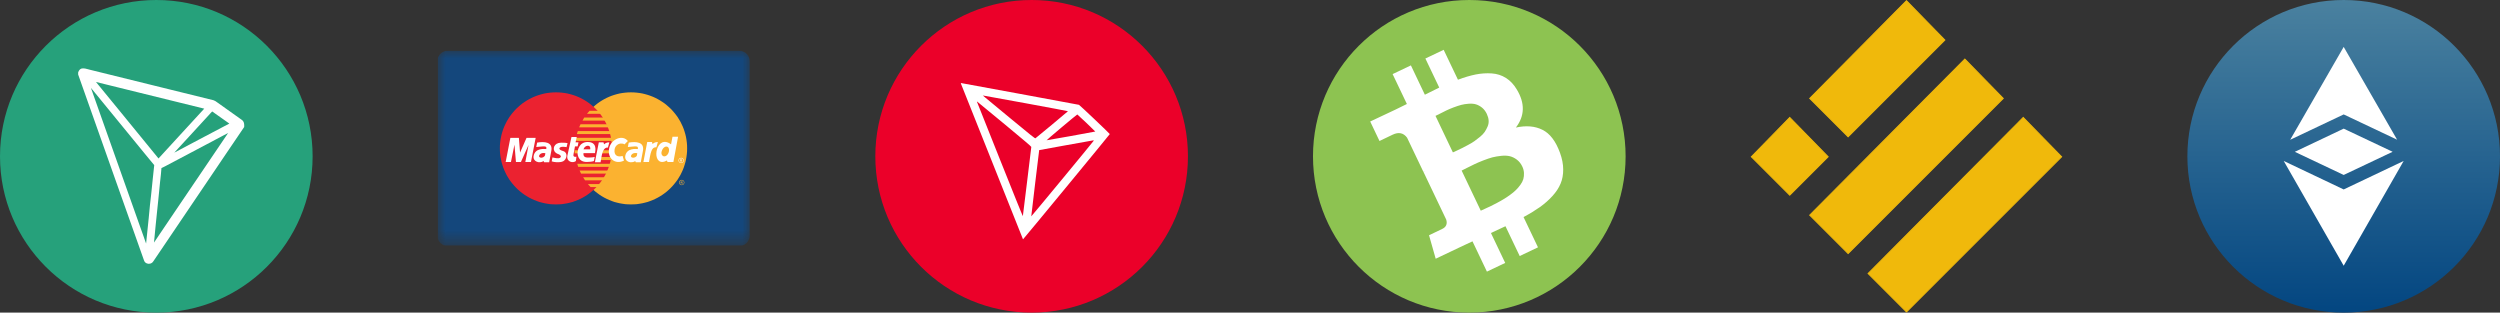 <svg width="159.94" height="20" viewBox="0 0 159.94 20" fill="none" xmlns="http://www.w3.org/2000/svg" xmlns:xlink="http://www.w3.org/1999/xlink">
	<rect x="0" y="0" width="159.94" height="20" fill="#333333" stroke="none"/>
	<desc>
			Created with Pixso.
	</desc>
	<defs>
		<clipPath id="clip1_1074">
			<rect id="Без названия (1)" width="20" height="20" fill="white" fill-opacity="0"/>
		</clipPath>
		<clipPath id="clip1_1079">
			<rect id="Без названия (2)" width="20" height="12.493" transform="translate(28 3.225)" fill="white" fill-opacity="0"/>
		</clipPath>
		<clipPath id="clip1_1117">
			<rect id="Без названия (4)" width="20" height="20" transform="translate(56 0)" fill="white" fill-opacity="0"/>
		</clipPath>
		<clipPath id="clip1_1120">
			<rect id="Без названия (3)" width="20" height="20" transform="translate(84 0)" fill="white" fill-opacity="0"/>
		</clipPath>
		<clipPath id="clip1_1123">
			<rect id="binance-usd-busd-logo" width="19.94" height="20" transform="translate(112 0)" fill="white" fill-opacity="0"/>
		</clipPath>
		<clipPath id="clip1_1130">
			<rect id="Без названия" width="20" height="20" transform="translate(139.94 0)" fill="white" fill-opacity="0"/>
		</clipPath>
		<linearGradient id="paint_linear_1_1131_0" x1="149.94" y1="0" x2="149.94" y2="20" gradientUnits="userSpaceOnUse">
			<stop stop-color="#4A819F"/>
			<stop offset="1" stop-color="#034681"/>
		</linearGradient>
	</defs>
	<rect id="Без названия (1)" width="20" height="20" fill="#FFFFFF" fill-opacity="0"/>
	<g clip-path="url(#clip1_1074)">
		<path id="Vector" d="M20 10C20 15.523 15.523 20 10.001 20C4.478 20 0 15.523 0 10C0 4.477 4.478 0 10.001 0C15.523 0 20 4.477 20 10Z" fill="#26A17B" fill-opacity="1" fill-rule="evenodd"/>
		<path id="Vector" d="M15.466 7.666C14.967 7.312 14.432 6.934 13.91 6.559C13.898 6.55 13.887 6.541 13.872 6.532C13.811 6.482 13.742 6.443 13.667 6.416L13.661 6.413C12.263 6.069 10.865 5.725 9.468 5.379L5.728 4.456L5.63 4.429C5.517 4.397 5.387 4.362 5.249 4.379C5.211 4.385 5.174 4.399 5.142 4.421L5.107 4.45C5.064 4.495 5.03 4.549 5.009 4.608L5 4.632L5 4.766L5.007 4.787C5.794 7.028 6.603 9.301 7.383 11.5C7.984 13.194 8.608 14.947 9.217 16.67C9.254 16.787 9.361 16.864 9.494 16.875L9.523 16.875C9.581 16.877 9.639 16.862 9.689 16.834C9.74 16.806 9.783 16.764 9.812 16.714L12.099 13.331C12.656 12.508 13.214 11.682 13.771 10.859L14.456 9.845C14.831 9.289 15.218 8.714 15.602 8.155L15.622 8.126L15.622 8.091C15.631 7.988 15.634 7.778 15.466 7.666ZM12.786 8.899C12.249 9.183 11.7 9.476 11.149 9.766L12.114 8.718C12.515 8.278 12.934 7.824 13.344 7.379L13.352 7.37C13.387 7.323 13.431 7.279 13.477 7.232C13.508 7.201 13.543 7.168 13.575 7.13C13.789 7.28 14.005 7.432 14.213 7.581C14.363 7.689 14.516 7.798 14.672 7.906C14.041 8.233 13.413 8.564 12.786 8.899ZM11.406 8.759C10.993 9.212 10.566 9.678 10.141 10.138C9.318 9.125 8.491 8.113 7.663 7.104L6.551 5.748L6.549 5.744C6.465 5.648 6.384 5.542 6.303 5.443C6.251 5.376 6.196 5.311 6.141 5.244C6.476 5.331 6.814 5.414 7.146 5.492C7.438 5.563 7.741 5.636 8.039 5.712L13.067 6.951C12.509 7.555 11.949 8.167 11.406 8.759ZM9.953 14.467C9.985 14.16 10.02 13.844 10.049 13.533C10.075 13.284 10.101 13.029 10.127 12.786C10.167 12.396 10.21 11.992 10.245 11.597L10.254 11.527C10.282 11.274 10.311 11.014 10.329 10.753C10.362 10.734 10.397 10.717 10.433 10.703C10.476 10.683 10.519 10.665 10.562 10.639C11.229 10.284 11.898 9.93 12.567 9.579C13.234 9.228 13.919 8.864 14.597 8.504C13.982 9.408 13.368 10.315 12.757 11.222C12.241 11.986 11.709 12.774 11.181 13.55C10.973 13.861 10.756 14.178 10.551 14.482C10.32 14.822 10.083 15.17 9.852 15.519C9.881 15.168 9.915 14.813 9.953 14.467ZM5.928 5.935C5.891 5.829 5.849 5.721 5.815 5.619C6.595 6.574 7.38 7.534 8.145 8.466C8.541 8.949 8.937 9.429 9.332 9.916C9.41 10.006 9.489 10.103 9.564 10.197C9.662 10.317 9.76 10.443 9.867 10.563C9.832 10.864 9.803 11.169 9.771 11.462C9.751 11.667 9.731 11.873 9.708 12.081L9.708 12.083C9.699 12.214 9.682 12.347 9.667 12.476L9.601 13.059L9.598 13.079C9.546 13.671 9.482 14.268 9.422 14.848C9.396 15.088 9.373 15.335 9.347 15.581C9.332 15.537 9.315 15.492 9.3 15.451C9.256 15.332 9.214 15.212 9.174 15.091L8.864 14.221L5.927 5.935L5.928 5.935Z" fill="#FFFFFF" fill-opacity="1" fill-rule="nonzero"/>
	</g>
	<rect id="Без названия (2)" width="20" height="12.493" transform="translate(28 3.225)" fill="#FFFFFF" fill-opacity="0"/>
	<g clip-path="url(#clip1_1079)">
		<mask id="mask1_1081" mask-type="alpha" maskUnits="userSpaceOnUse" x="28.001" y="3.225" width="20" height="12.493">
			<path id="Vector" d="M28.001 3.225L48.001 3.225L48.001 15.718L28.001 15.718L28.001 3.225Z" fill="#000000" fill-opacity="1" fill-rule="evenodd"/>
		</mask>
		<g mask="url(#mask1_1081)">
			<path id="Vector" d="M47.962 15.071C47.962 15.438 47.661 15.739 47.294 15.739L28.646 15.739C28.278 15.739 27.977 15.438 27.977 15.071L27.977 3.914C27.977 3.546 28.278 3.246 28.646 3.246L47.294 3.246C47.661 3.246 47.962 3.546 47.962 3.914L47.962 15.071Z" fill="#14477C" fill-opacity="1" fill-rule="evenodd"/>
			<path id="Vector" d="M40.367 13.076L40.55 13.073L40.735 13.062L40.915 13.035L41.091 13.005L41.264 12.964L41.437 12.919L41.602 12.859L41.767 12.795L41.925 12.723L42.078 12.645L42.229 12.558L42.375 12.465L42.518 12.363L42.653 12.258L42.781 12.146L42.908 12.025L43.025 11.901L43.137 11.77L43.246 11.634L43.347 11.496L43.438 11.349L43.528 11.199L43.603 11.045L43.678 10.884L43.742 10.722L43.798 10.553L43.847 10.384L43.888 10.211L43.918 10.031L43.941 9.855L43.956 9.671L43.959 9.487L43.956 9.302L43.941 9.119L43.918 8.942L43.888 8.766L43.847 8.593L43.798 8.424L43.742 8.255L43.678 8.094L43.603 7.936L43.528 7.782L43.438 7.632L43.347 7.485L43.246 7.346L43.137 7.211L43.025 7.08L42.908 6.956L42.781 6.839L42.653 6.727L42.518 6.618L42.375 6.52L42.229 6.426L42.078 6.34L41.925 6.261L41.767 6.19L41.602 6.126L41.437 6.07L41.264 6.021L41.091 5.979L40.915 5.949L40.735 5.927L40.55 5.912L40.367 5.908L40.183 5.912L40.003 5.927L39.822 5.949L39.646 5.979L39.473 6.021L39.3 6.07L39.135 6.126L38.974 6.19L38.816 6.261L38.662 6.34L38.512 6.426L38.365 6.52L38.227 6.618L38.091 6.727L37.96 6.839L37.836 6.956L37.716 7.08L37.607 7.211L37.498 7.346L37.401 7.485L37.307 7.632L37.221 7.782L37.142 7.936L37.07 8.094L37.006 8.255L36.95 8.424L36.901 8.593L36.86 8.766L36.83 8.942L36.807 9.119L36.792 9.302L36.789 9.487L36.792 9.671L36.807 9.855L36.83 10.031L36.86 10.211L36.901 10.384L36.95 10.553L37.006 10.722L37.07 10.884L37.142 11.045L37.221 11.199L37.307 11.349L37.401 11.496L37.498 11.634L37.607 11.77L37.716 11.901L37.836 12.025L37.96 12.146L38.091 12.258L38.227 12.363L38.365 12.465L38.512 12.558L38.662 12.645L38.816 12.723L38.974 12.795L39.135 12.859L39.3 12.919L39.473 12.964L39.646 13.005L39.822 13.035L40.003 13.062L40.183 13.073L40.367 13.076Z" fill="#FBB230" fill-opacity="1" fill-rule="evenodd"/>
			<path id="Vector" d="M35.572 13.076L35.756 13.073L35.936 13.062L36.117 13.035L36.293 13.005L36.466 12.964L36.639 12.919L36.804 12.859L36.965 12.795L37.123 12.723L37.277 12.645L37.427 12.558L37.573 12.465L37.712 12.363L37.847 12.258L37.979 12.146L38.102 12.025L38.223 11.901L38.332 11.77L38.441 11.634L38.538 11.496L38.632 11.349L38.718 11.199L38.797 11.045L38.868 10.884L38.932 10.722L38.989 10.553L39.038 10.384L39.079 10.211L39.109 10.031L39.131 9.855L39.146 9.671L39.15 9.487L39.146 9.302L39.131 9.119L39.109 8.942L39.079 8.766L39.038 8.593L38.989 8.424L38.932 8.255L38.868 8.094L38.797 7.936L38.718 7.782L38.632 7.632L38.538 7.485L38.441 7.346L38.332 7.211L38.223 7.08L38.102 6.956L37.979 6.839L37.847 6.727L37.712 6.618L37.573 6.52L37.427 6.426L37.277 6.34L37.123 6.261L36.965 6.19L36.804 6.126L36.639 6.07L36.466 6.021L36.293 5.979L36.117 5.949L35.936 5.927L35.756 5.912L35.572 5.908L35.388 5.912L35.204 5.927L35.024 5.949L34.848 5.979L34.675 6.021L34.502 6.07L34.337 6.126L34.172 6.19L34.014 6.261L33.86 6.34L33.71 6.426L33.564 6.52L33.421 6.618L33.286 6.727L33.158 6.839L33.031 6.956L32.914 7.08L32.801 7.211L32.693 7.346L32.591 7.485L32.501 7.632L32.411 7.782L32.336 7.936L32.261 8.094L32.197 8.255L32.141 8.424L32.092 8.593L32.054 8.766L32.02 8.942L31.998 9.119L31.983 9.302L31.98 9.487L31.983 9.671L31.998 9.855L32.02 10.031L32.054 10.211L32.092 10.384L32.141 10.553L32.197 10.722L32.261 10.884L32.336 11.045L32.411 11.199L32.501 11.349L32.591 11.496L32.693 11.634L32.801 11.77L32.914 11.901L33.031 12.025L33.158 12.146L33.286 12.258L33.421 12.363L33.564 12.465L33.71 12.558L33.86 12.645L34.014 12.723L34.172 12.795L34.337 12.859L34.502 12.919L34.675 12.964L34.848 13.005L35.024 13.035L35.204 13.062L35.388 13.073L35.572 13.076Z" fill="#EB2230" fill-opacity="1" fill-rule="evenodd"/>
			<path id="Vector" d="M37.551 7.282L39.454 7.282L39.454 7.087L37.716 7.087L37.551 7.282Z" fill="#FBB230" fill-opacity="1" fill-rule="evenodd"/>
			<path id="Vector" d="M37.266 7.714L39.455 7.714L39.455 7.519L37.379 7.519L37.266 7.714Z" fill="#FBB230" fill-opacity="1" fill-rule="evenodd"/>
			<path id="Vector" d="M37.052 8.146L39.455 8.146L39.455 7.951L37.138 7.951L37.052 8.146Z" fill="#FBB230" fill-opacity="1" fill-rule="evenodd"/>
			<path id="Vector" d="M36.905 8.578L39.455 8.578L39.455 8.386L36.965 8.386L36.905 8.578Z" fill="#FBB230" fill-opacity="1" fill-rule="evenodd"/>
			<path id="Vector" d="M36.991 10.674L39.462 10.674L39.462 10.478L36.931 10.478L36.991 10.674Z" fill="#FBB230" fill-opacity="1" fill-rule="evenodd"/>
			<path id="Vector" d="M37.172 11.105L39.462 11.105L39.462 10.91L37.081 10.91L37.172 11.105Z" fill="#FBB230" fill-opacity="1" fill-rule="evenodd"/>
			<path id="Vector" d="M37.431 11.537L39.462 11.537L39.462 11.342L37.307 11.342L37.431 11.537Z" fill="#FBB230" fill-opacity="1" fill-rule="evenodd"/>
			<path id="Vector" d="M37.784 11.969L39.462 11.969L39.462 11.774L37.611 11.774L37.784 11.969Z" fill="#FBB230" fill-opacity="1" fill-rule="evenodd"/>
			<path id="Vector" d="M36.819 9.01L39.454 9.01L39.454 8.818L36.856 8.818L36.819 9.01Z" fill="#FBB230" fill-opacity="1" fill-rule="evenodd"/>
			<path id="Vector" d="M38.425 10.242L39.431 10.242L39.431 10.046L38.463 10.046L38.425 10.242Z" fill="#FBB230" fill-opacity="1" fill-rule="evenodd"/>
			<path id="Vector" d="M38.505 9.81L39.432 9.81L39.432 9.614L38.542 9.614L38.505 9.81Z" fill="#FBB230" fill-opacity="1" fill-rule="evenodd"/>
			<path id="Vector" d="M36.752 9.614L37.014 9.614L37.014 9.81L36.767 9.81L36.752 9.614Z" fill="#FBB230" fill-opacity="1" fill-rule="evenodd"/>
			<path id="Vector" d="M43.615 11.507C43.709 11.507 43.784 11.586 43.784 11.675C43.784 11.77 43.709 11.845 43.615 11.845C43.521 11.845 43.446 11.77 43.446 11.675C43.446 11.586 43.521 11.507 43.615 11.507ZM43.615 11.537C43.694 11.537 43.757 11.601 43.757 11.675C43.757 11.755 43.694 11.819 43.615 11.819C43.54 11.819 43.476 11.755 43.476 11.675C43.476 11.601 43.54 11.537 43.615 11.537Z" fill="#FBB230" fill-opacity="1" fill-rule="evenodd"/>
			<path id="Vector" d="M43.551 11.751L43.551 11.608L43.611 11.608C43.626 11.608 43.637 11.608 43.645 11.612C43.652 11.616 43.656 11.62 43.66 11.623C43.663 11.631 43.667 11.638 43.667 11.646C43.667 11.657 43.663 11.668 43.66 11.672C43.652 11.68 43.641 11.684 43.629 11.687C43.637 11.691 43.641 11.695 43.645 11.698C43.648 11.702 43.656 11.71 43.66 11.721L43.678 11.751L43.645 11.751L43.622 11.717C43.618 11.706 43.611 11.702 43.607 11.698C43.607 11.695 43.603 11.695 43.599 11.691C43.596 11.691 43.592 11.691 43.584 11.691L43.581 11.691L43.581 11.751L43.551 11.751ZM43.581 11.668L43.6 11.668C43.614 11.668 43.622 11.668 43.626 11.665C43.629 11.665 43.633 11.665 43.633 11.661C43.637 11.657 43.637 11.654 43.637 11.65C43.637 11.646 43.637 11.642 43.633 11.638C43.629 11.634 43.626 11.634 43.622 11.631C43.622 11.631 43.614 11.631 43.603 11.631L43.581 11.631L43.581 11.668L43.581 11.668Z" fill="#FBB230" fill-opacity="1" fill-rule="nonzero"/>
			<path id="Vector" d="M43.577 10.095C43.67 10.095 43.745 10.17 43.745 10.264C43.745 10.358 43.67 10.433 43.577 10.433C43.483 10.433 43.408 10.358 43.408 10.264C43.408 10.17 43.483 10.095 43.577 10.095ZM43.577 10.125C43.656 10.125 43.719 10.189 43.719 10.264C43.719 10.343 43.656 10.407 43.577 10.407C43.498 10.407 43.434 10.343 43.434 10.264C43.434 10.189 43.498 10.125 43.577 10.125Z" fill="#FFFFFF" fill-opacity="1" fill-rule="evenodd"/>
			<path id="Vector" d="M43.513 10.335L43.513 10.196L43.573 10.196C43.588 10.196 43.599 10.196 43.607 10.2C43.61 10.2 43.618 10.207 43.621 10.211C43.625 10.219 43.629 10.226 43.629 10.234C43.629 10.245 43.625 10.253 43.618 10.26C43.614 10.268 43.603 10.271 43.592 10.275C43.595 10.279 43.603 10.283 43.607 10.287C43.61 10.29 43.614 10.298 43.621 10.309L43.64 10.335L43.607 10.335L43.584 10.305C43.577 10.294 43.573 10.287 43.569 10.287C43.565 10.283 43.565 10.279 43.562 10.279C43.557 10.279 43.554 10.279 43.547 10.279L43.539 10.279L43.539 10.335L43.513 10.335ZM43.539 10.257L43.562 10.257C43.577 10.257 43.584 10.257 43.588 10.253C43.592 10.253 43.595 10.249 43.595 10.249C43.599 10.245 43.599 10.242 43.599 10.238C43.599 10.234 43.595 10.226 43.595 10.226C43.592 10.223 43.588 10.219 43.584 10.219C43.58 10.219 43.573 10.219 43.562 10.219L43.539 10.219L43.539 10.257Z" fill="#FFFFFF" fill-opacity="1" fill-rule="nonzero"/>
			<path id="Vector" d="M41.163 10.362L41.407 9.085L41.711 9.085L41.749 9.216C41.805 9.16 41.899 9.085 42.087 9.085L41.993 9.423C41.91 9.423 41.782 9.408 41.678 9.656C41.599 9.844 41.561 10.155 41.52 10.362L41.163 10.362Z" fill="#FFFFFF" fill-opacity="1" fill-rule="evenodd"/>
			<path id="Vector" d="M36.56 8.766L36.898 8.766L36.822 9.104L37.01 9.104L36.954 9.366L36.785 9.366L36.691 9.874C36.672 9.968 36.691 10.062 36.879 10.024L36.842 10.305C36.639 10.459 36.233 10.347 36.297 9.968L36.56 8.766Z" fill="#FFFFFF" fill-opacity="1" fill-rule="evenodd"/>
			<path id="Vector" d="M38.066 9.798C38.103 9.592 38.197 9.085 37.593 9.085C37.03 9.085 36.955 9.648 36.955 9.723C36.936 9.798 36.936 10.362 37.536 10.362C37.687 10.362 37.897 10.343 37.991 10.305L38.047 10.042C37.991 10.061 37.799 10.08 37.649 10.08C37.518 10.08 37.293 10.08 37.33 9.798L38.066 9.798Z" fill="#FFFFFF" fill-opacity="1" fill-rule="evenodd"/>
			<path id="Vector" d="M33.969 10.362L34.27 8.822L33.684 8.822L33.271 9.761L33.196 8.822L32.651 8.822L32.351 10.362L32.689 10.362L32.914 9.254L33.008 10.362L33.327 10.362L33.815 9.273L33.609 10.362L33.969 10.362Z" fill="#FFFFFF" fill-opacity="1" fill-rule="evenodd"/>
			<path id="Vector" d="M34.363 9.123L34.307 9.404C34.401 9.404 34.626 9.366 34.739 9.366C34.851 9.366 35.001 9.348 34.945 9.536C34.851 9.536 34.232 9.442 34.138 9.986C34.085 10.347 34.513 10.478 34.776 10.305L34.814 10.38L35.133 10.38L35.264 9.686C35.403 9.059 34.799 9.047 34.363 9.123Z" fill="#FFFFFF" fill-opacity="1" fill-rule="evenodd"/>
			<path id="Vector" d="M39.954 9.235C39.867 9.183 39.815 9.183 39.706 9.183C39.601 9.183 39.353 9.288 39.319 9.569C39.266 9.922 39.495 10.08 39.83 9.975L39.92 10.275C39.349 10.561 38.804 10.118 38.985 9.427C39.131 8.905 39.822 8.589 40.168 9.021L39.954 9.235Z" fill="#FFFFFF" fill-opacity="1" fill-rule="evenodd"/>
			<path id="Vector" d="M42.931 9.235C42.011 8.544 41.654 10.362 42.367 10.362C42.48 10.362 42.593 10.306 42.668 10.268L42.705 10.362L43.081 10.362L43.381 8.747L43.024 8.747L42.931 9.235Z" fill="#FFFFFF" fill-opacity="1" fill-rule="evenodd"/>
			<path id="Vector" d="M40.224 9.123L40.168 9.404C40.261 9.404 40.487 9.366 40.599 9.366C40.712 9.366 40.843 9.348 40.806 9.536C40.712 9.536 40.093 9.442 39.999 9.986C39.961 10.249 40.186 10.38 40.355 10.38C40.524 10.38 40.581 10.343 40.637 10.305L40.674 10.38L40.994 10.38L41.125 9.686C41.268 9.059 40.663 9.047 40.224 9.123Z" fill="#FFFFFF" fill-opacity="1" fill-rule="evenodd"/>
			<path id="Vector" d="M37.33 9.554L37.761 9.554C37.81 9.213 37.401 9.28 37.33 9.554Z" fill="#EB2230" fill-opacity="1" fill-rule="evenodd"/>
			<path id="Vector" d="M34.889 9.798C34.833 9.798 34.702 9.761 34.589 9.836C34.476 9.911 34.439 10.043 34.57 10.08C34.683 10.117 34.833 10.043 34.87 9.93L34.889 9.798Z" fill="#EB2230" fill-opacity="1" fill-rule="evenodd"/>
			<path id="Vector" d="M42.762 9.442C42.65 9.291 42.406 9.404 42.331 9.686C42.274 9.874 42.387 10.005 42.499 10.005C42.736 10.005 42.879 9.618 42.762 9.442Z" fill="#FBB230" fill-opacity="1" fill-rule="evenodd"/>
			<path id="Vector" d="M40.769 9.798C40.713 9.798 40.581 9.761 40.469 9.836C40.356 9.911 40.319 10.043 40.45 10.08C40.562 10.117 40.732 10.043 40.75 9.93L40.769 9.798Z" fill="#FBB230" fill-opacity="1" fill-rule="evenodd"/>
			<path id="Vector" d="M38.065 10.38L38.084 10.249L38.31 9.104L38.61 9.104L38.647 9.235C38.704 9.179 38.798 9.104 38.985 9.104L38.891 9.442C38.82 9.442 38.67 9.427 38.557 9.727C38.493 9.9 38.456 10.193 38.422 10.38L38.065 10.38Z" fill="#FFFFFF" fill-opacity="1" fill-rule="evenodd"/>
			<path id="Vector" d="M36.248 9.412L36.233 9.412L36.218 9.412L36.203 9.408L36.188 9.404L36.173 9.404L36.158 9.4C36.091 9.393 36.035 9.389 35.967 9.393C35.794 9.408 35.719 9.517 35.865 9.599C35.982 9.667 36.072 9.656 36.151 9.731C36.32 9.889 36.233 10.193 36.045 10.309L36.012 10.324L35.974 10.339L35.933 10.35L35.896 10.362C35.715 10.392 35.471 10.384 35.295 10.324L35.344 10.072C35.486 10.102 35.719 10.166 35.828 10.092C35.952 10.009 35.839 9.911 35.749 9.87L35.704 9.855L35.659 9.836C35.302 9.675 35.385 9.243 35.723 9.153C35.858 9.123 35.993 9.123 36.132 9.134L36.158 9.134C36.192 9.137 36.222 9.141 36.252 9.149L36.267 9.149L36.279 9.153L36.29 9.153L36.297 9.156L36.309 9.156L36.248 9.412Z" fill="#FFFFFF" fill-opacity="1" fill-rule="evenodd"/>
		</g>
	</g>
	<rect id="Без названия (4)" width="20" height="20" transform="translate(56 0)" fill="#FFFFFF" fill-opacity="0"/>
	<g clip-path="url(#clip1_1117)">
		<path id="Vector" d="M76 10C76 15.523 71.523 20 66 20C60.477 20 56 15.523 56 10C56 4.477 60.477 0 66 0C71.523 0 76 4.477 76 10Z" fill="#EB0029" fill-opacity="1" fill-rule="evenodd"/>
		<path id="Vector" d="M61.479 5.358C61.571 5.602 65.438 15.303 65.448 15.312C65.458 15.323 70.986 8.617 71 8.577C71.007 8.557 69.079 6.727 69.028 6.706C69.007 6.697 67.31 6.381 65.257 6.006C63.205 5.63 61.511 5.319 61.493 5.315C61.465 5.308 61.463 5.315 61.479 5.358ZM65.619 6.606C67.106 6.879 68.324 7.108 68.324 7.115C68.324 7.128 66.306 8.807 66.243 8.847C66.214 8.865 65.977 8.676 64.561 7.506C62.687 5.957 62.872 6.111 62.895 6.111C62.906 6.11 64.131 6.333 65.619 6.606ZM64.258 7.936C65.478 8.946 65.984 9.376 65.979 9.399C65.975 9.416 65.854 10.414 65.71 11.615C65.565 12.816 65.443 13.812 65.438 13.828C65.433 13.844 64.773 12.211 63.972 10.2C63.17 8.189 62.51 6.532 62.504 6.517C62.498 6.503 62.501 6.494 62.512 6.498C62.522 6.502 63.308 7.149 64.258 7.936ZM69.507 7.865C69.822 8.163 70.076 8.41 70.072 8.415C70.059 8.427 66.985 8.979 66.957 8.974C66.933 8.969 68.893 7.323 68.922 7.323C68.928 7.323 69.192 7.567 69.507 7.865ZM69.961 9.017C69.871 9.148 65.98 13.858 65.976 13.84C65.973 13.828 66.087 12.87 66.227 11.711L66.483 9.604L68.189 9.293C69.128 9.122 69.916 8.981 69.941 8.98C69.983 8.979 69.985 8.982 69.961 9.017Z" fill="#FFFFFF" fill-opacity="1" fill-rule="evenodd"/>
	</g>
	<rect id="Без названия (3)" width="20" height="20" transform="translate(84 0)" fill="#FFFFFF" fill-opacity="0"/>
	<g clip-path="url(#clip1_1120)">
		<path id="Vector" d="M94 20C99.523 20 104 15.523 104 10C104 4.477 99.523 0 94 0C88.477 0 84 4.477 84 10C84 15.523 88.477 20 94 20Z" fill="#8DC351" fill-opacity="1" fill-rule="nonzero"/>
		<path id="Vector" d="M98.684 8.307C98.21 8.066 97.64 8.017 96.98 8.16C97.55 7.417 97.57 6.603 97.04 5.727C96.85 5.406 96.62 5.16 96.347 4.99C96.074 4.816 95.774 4.72 95.437 4.697C95.104 4.673 94.76 4.697 94.417 4.763C94.07 4.833 93.69 4.943 93.274 5.1L92.36 3.187L91.19 3.743L92.077 5.603C91.874 5.7 91.567 5.853 91.157 6.06L90.264 4.183L89.094 4.74L90.007 6.653C89.844 6.737 89.597 6.856 89.274 7.013L87.66 7.773L88.254 9.02L89.097 8.616C89.48 8.433 89.79 8.497 90.02 8.81L91.06 10.99C91.11 10.967 91.154 10.95 91.187 10.94L91.067 10.997L92.524 14.05C92.607 14.326 92.52 14.527 92.267 14.646L91.424 15.05L91.85 16.553L93.37 15.83C93.467 15.783 93.607 15.72 93.79 15.633C93.974 15.55 94.11 15.487 94.204 15.44L95.127 17.377L96.297 16.82L95.384 14.906C95.6 14.81 95.91 14.666 96.314 14.473L97.224 16.38L98.394 15.823L97.47 13.886C97.877 13.67 98.227 13.453 98.52 13.247C98.814 13.037 99.08 12.803 99.317 12.543C99.554 12.283 99.727 12.02 99.84 11.747C99.954 11.477 100.01 11.173 100.007 10.836C100.007 10.503 99.937 10.146 99.8 9.77C99.53 9.033 99.16 8.543 98.684 8.307ZM91.837 7.413C91.874 7.396 91.97 7.346 92.134 7.267C92.297 7.187 92.434 7.116 92.54 7.063C92.647 7.01 92.797 6.947 92.99 6.873C93.184 6.8 93.347 6.747 93.487 6.71C93.627 6.673 93.784 6.65 93.964 6.636C94.144 6.623 94.297 6.636 94.43 6.677C94.56 6.717 94.69 6.787 94.814 6.886C94.937 6.987 95.04 7.12 95.12 7.287C95.187 7.43 95.227 7.57 95.237 7.707C95.247 7.843 95.224 7.973 95.17 8.096C95.117 8.22 95.057 8.333 94.987 8.437C94.917 8.54 94.817 8.646 94.687 8.753C94.554 8.86 94.437 8.95 94.337 9.023C94.234 9.096 94.104 9.177 93.94 9.263C93.777 9.35 93.654 9.416 93.567 9.46C93.484 9.503 93.364 9.56 93.214 9.63C93.064 9.7 92.974 9.74 92.95 9.75L91.837 7.413ZM97.497 11.063C97.504 11.203 97.49 11.333 97.457 11.457C97.42 11.58 97.357 11.703 97.267 11.826C97.174 11.953 97.08 12.063 96.984 12.156C96.887 12.253 96.764 12.356 96.614 12.463C96.464 12.573 96.33 12.663 96.21 12.733C96.094 12.807 95.95 12.886 95.78 12.977C95.61 13.066 95.48 13.133 95.384 13.18C95.287 13.227 95.164 13.283 95.017 13.35C94.87 13.416 94.774 13.46 94.734 13.48L93.51 10.913C93.55 10.893 93.67 10.833 93.867 10.733C94.064 10.633 94.227 10.553 94.354 10.493C94.48 10.433 94.657 10.356 94.887 10.267C95.117 10.177 95.314 10.11 95.48 10.066C95.647 10.023 95.834 9.993 96.044 9.97C96.254 9.947 96.437 9.957 96.59 9.993C96.744 10.03 96.894 10.103 97.037 10.21C97.18 10.316 97.297 10.46 97.384 10.64C97.454 10.783 97.49 10.923 97.497 11.063Z" fill="#FFFFFF" fill-opacity="1" fill-rule="nonzero"/>
	</g>
	<rect id="binance-usd-busd-logo" width="19.94" height="20" transform="translate(112 0)" fill="#FFFFFF" fill-opacity="0"/>
	<g clip-path="url(#clip1_1123)">
		<path id="Vector" d="M121.969 0.042L124.429 2.561L118.235 8.755L115.775 6.295L121.969 0.042Z" fill="#F0B90B" fill-opacity="1" fill-rule="nonzero"/>
		<path id="Vector" d="M124.429 2.561L118.235 8.755L115.775 6.295L121.969 0.042L124.429 2.561Z" stroke="#F0B90B" stroke-opacity="1" stroke-width="0.059"/>
		<path id="Vector" d="M125.703 3.776L128.163 6.295L118.235 16.224L115.775 13.764L125.703 3.776Z" fill="#F0B90B" fill-opacity="1" fill-rule="nonzero"/>
		<path id="Vector" d="M128.163 6.295L118.235 16.224L115.775 13.764L125.703 3.776L128.163 6.295Z" stroke="#F0B90B" stroke-opacity="1" stroke-width="0.059"/>
		<path id="Vector" d="M114.501 7.511L116.961 10.03L114.501 12.49L112.041 10.03L114.501 7.511Z" fill="#F0B90B" fill-opacity="1" fill-rule="nonzero"/>
		<path id="Vector" d="M116.961 10.03L114.501 12.49L112.041 10.03L114.501 7.511L116.961 10.03Z" stroke="#F0B90B" stroke-opacity="1" stroke-width="0.059"/>
		<path id="Vector" d="M129.438 7.511L131.898 10.03L121.969 19.958L119.51 17.498L129.438 7.511Z" fill="#F0B90B" fill-opacity="1" fill-rule="nonzero"/>
		<path id="Vector" d="M131.898 10.03L121.969 19.958L119.51 17.498L129.438 7.511L131.898 10.03Z" stroke="#F0B90B" stroke-opacity="1" stroke-width="0.059"/>
	</g>
	<rect id="Без названия" width="20" height="20" transform="translate(139.94 0)" fill="#FFFFFF" fill-opacity="0"/>
	<g clip-path="url(#clip1_1130)">
		<path id="Vector" d="M149.94 20C155.463 20 159.94 15.523 159.94 10C159.94 4.477 155.463 0 149.94 0C144.418 0 139.94 4.477 139.94 10C139.94 15.523 144.418 20 149.94 20Z" fill="url(#paint_linear_1_1131_0)" fill-opacity="1" fill-rule="nonzero"/>
		<path id="Vector" d="M149.94 12.12L146.103 10.297L149.94 17L153.777 10.297L149.94 12.12Z" fill="#FFFFFF" fill-opacity="1" fill-rule="nonzero"/>
		<path id="Vector" d="M153.357 8.937L149.94 3L146.517 8.943L149.94 7.32L153.357 8.937Z" fill="#FFFFFF" fill-opacity="1" fill-rule="nonzero"/>
		<path id="Vector" d="M146.813 9.713L149.94 11.193L153.07 9.71L149.94 8.23L146.813 9.713Z" fill="#FFFFFF" fill-opacity="1" fill-rule="nonzero"/>
	</g>
</svg>
